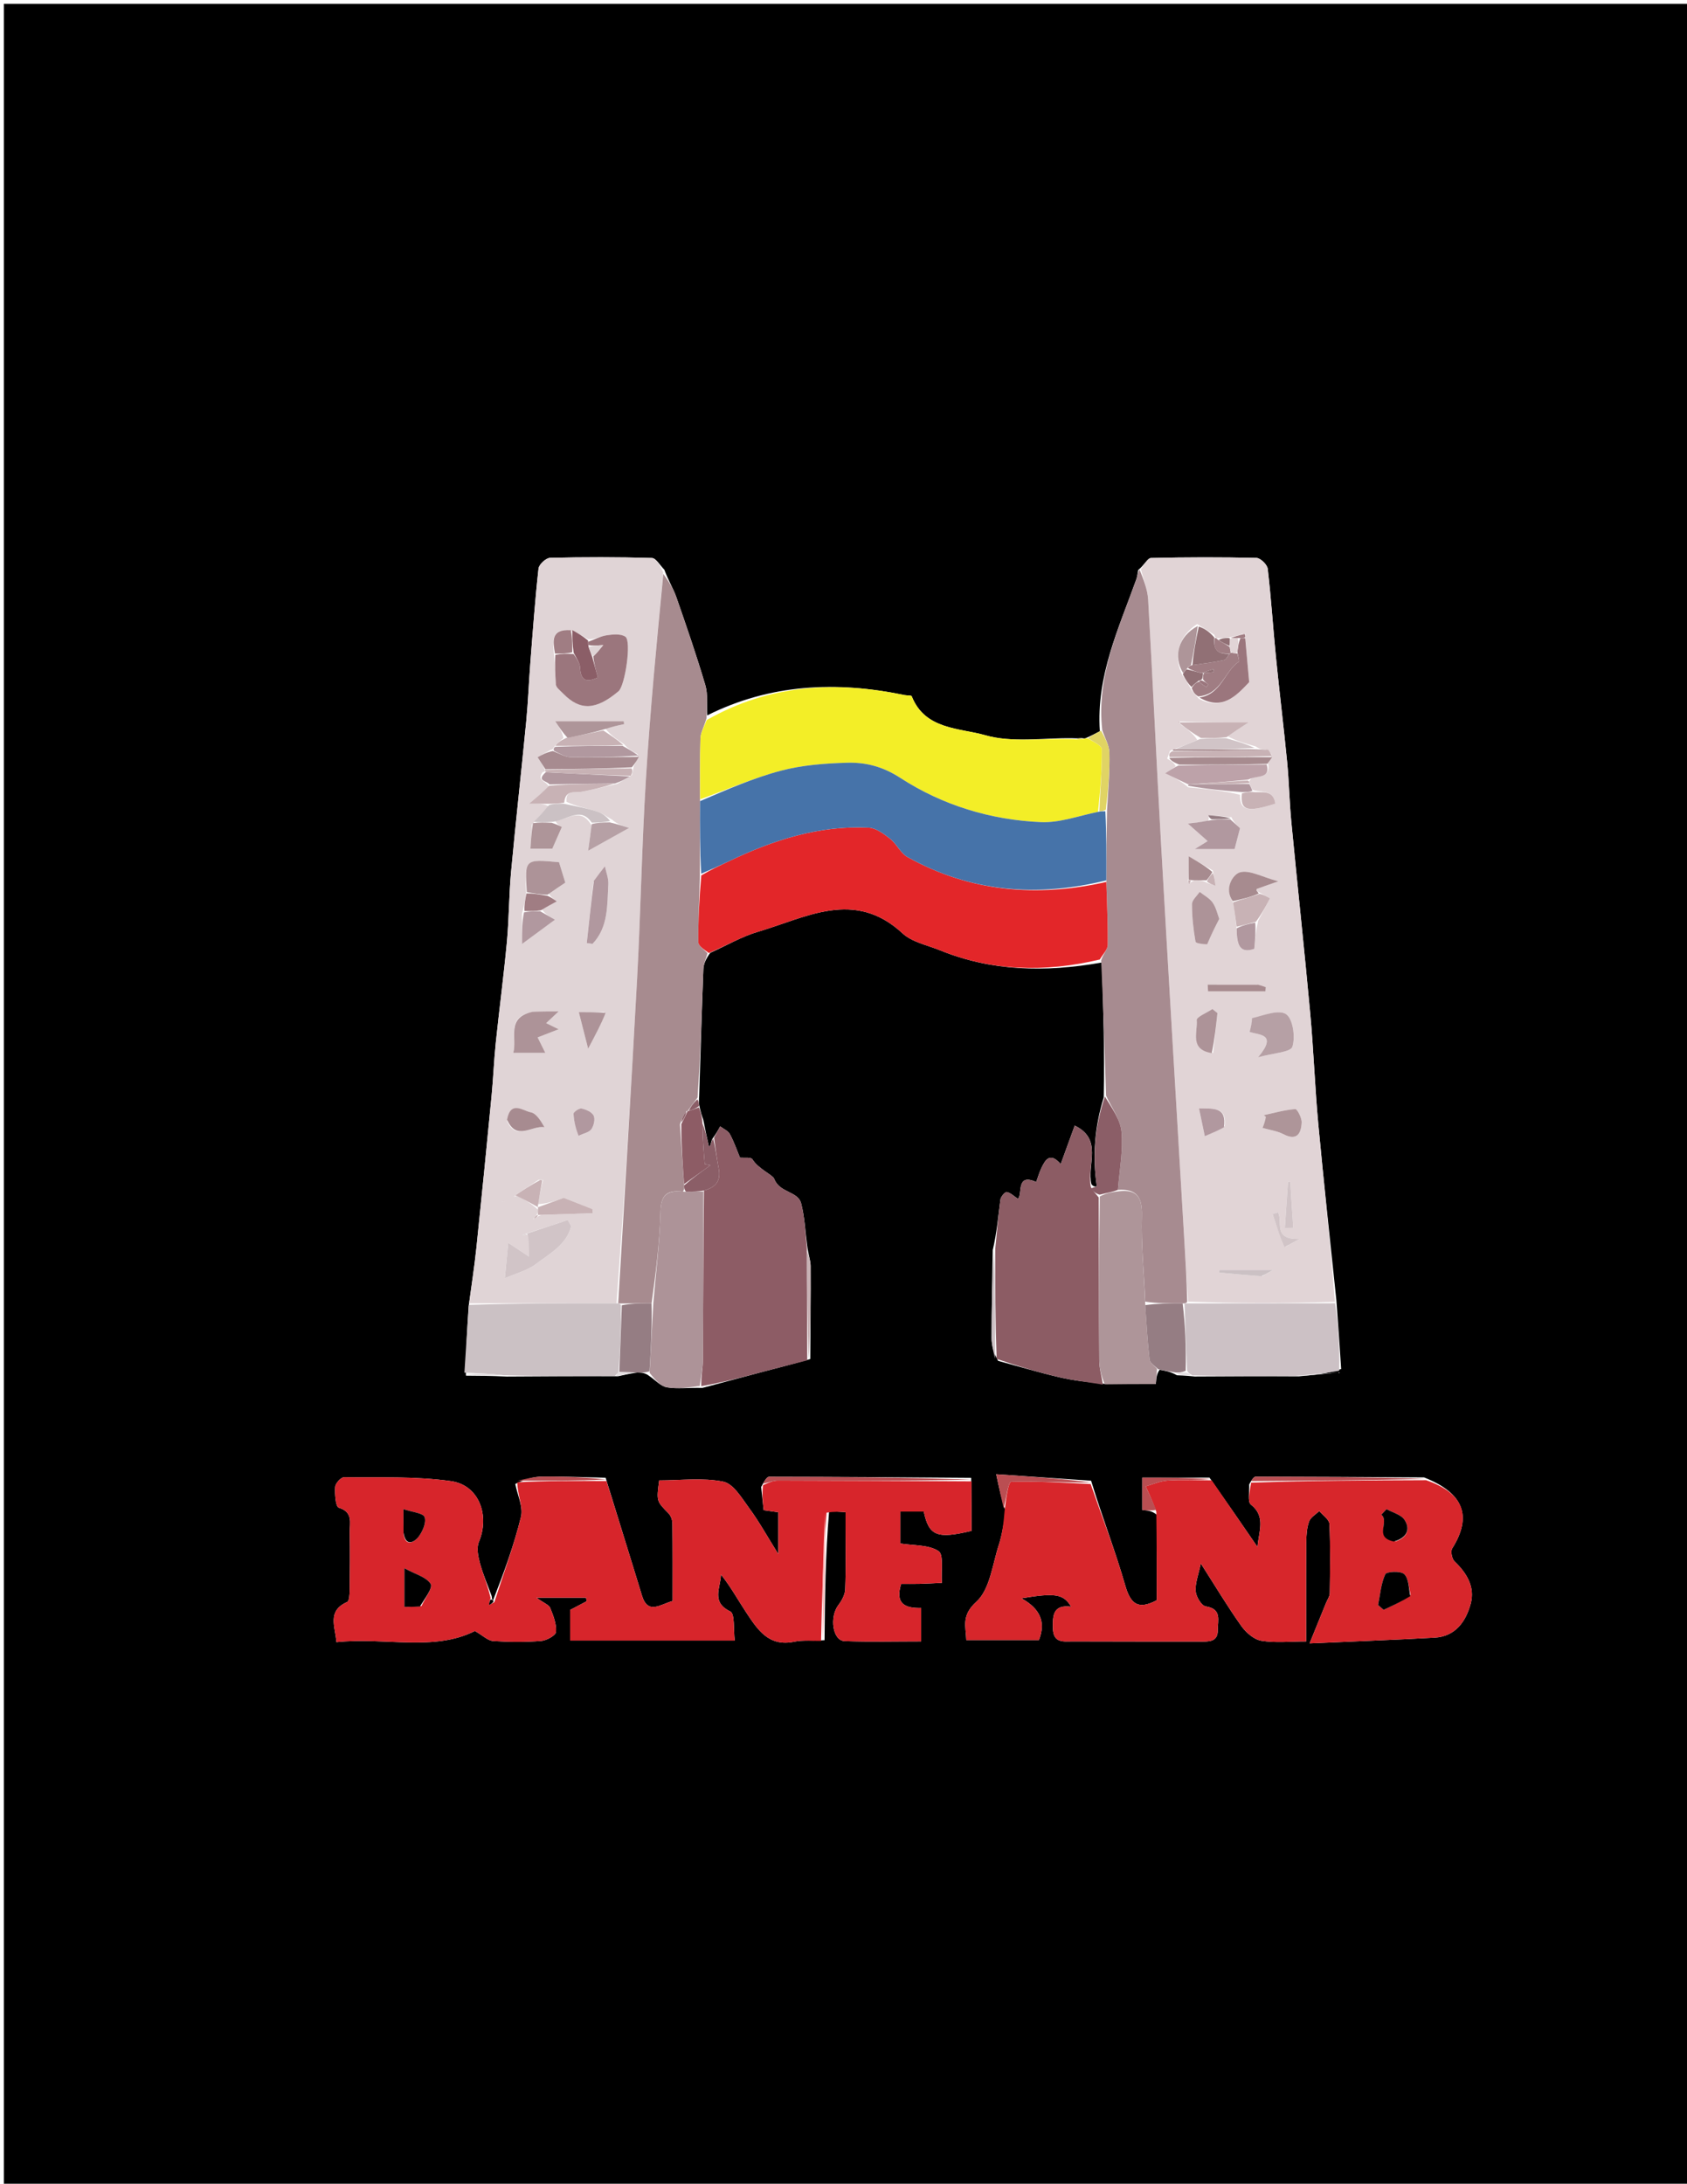 <svg version="1.1" id="Layer_1" xmlns="http://www.w3.org/2000/svg" xmlns:xlink="http://www.w3.org/1999/xlink" x="0px" y="0px"
	 width="100%" viewBox="0 0 439 568" enable-background="new 0 0 439 568" xml:space="preserve">
<path fill="#000000" opacity="1" stroke="none" 
	d="
M282,569 
	C188,569 94.5,569 1,569 
	C1,379.667 1,190.333 1,1 
	C147.333,1 293.666,1 440,1 
	C440,190.333 440,379.666 440,569 
	C387.5,569 335,569 282,569 
M181.948,287.33 
	C181.898,286.869 181.848,286.408 181.943,285.027 
	C182.293,274.05 182.608,263.073 183.035,252.099 
	C183.089,250.707 183.73,249.337 184.819,247.839 
	C188.979,245.97 192.992,243.601 197.327,242.327 
	C209.794,238.665 222.335,231.164 234.862,242.768 
	C237.332,245.055 241.255,245.813 244.557,247.155 
	C258.064,252.642 271.922,252.962 286.725,250.353 
	C287.094,261.899 287.463,273.445 287.217,285.435 
	C284.886,293.012 284.236,300.715 285.42,308.57 
	C285.428,308.625 284.569,308.811 284.022,308.022 
	C282.762,303.003 287.093,296.317 279.666,292.776 
	C278.388,296.292 277.24,299.451 276.028,302.785 
	C273.245,299.608 272.048,301.618 271.002,303.798 
	C270.443,304.962 270.091,306.226 269.646,307.446 
	C264.241,305.026 266.195,310.69 264.883,311.81 
	C263.818,311.115 262.965,310.228 261.992,310.066 
	C261.536,309.991 260.434,311.26 260.333,312.014 
	C259.768,316.265 259.418,320.544 258.344,325.14 
	C258.227,332.751 258.042,340.361 258.039,347.972 
	C258.038,349.937 258.609,351.903 259.736,353.965 
	C265.043,355.402 270.317,356.98 275.667,358.229 
	C279.393,359.099 283.224,359.518 287.93,359.992 
	C292.143,359.992 296.355,359.992 300.776,359.992 
	C300.892,358.519 300.989,357.274 301.773,356.292 
	C303.185,356.529 304.596,356.766 306.262,357.707 
	C307.496,357.758 308.73,357.81 310.892,358.033 
	C319.603,357.982 328.314,357.931 337.932,357.995 
	C341.586,357.668 345.24,357.341 349.003,356.084 
	C348.63,350.385 348.256,344.685 347.757,338.194 
	C346.181,322.983 344.493,307.784 343.072,292.559 
	C342.173,282.926 341.84,273.24 340.956,263.606 
	C339.433,247.015 337.638,230.45 336.044,213.866 
	C335.542,208.643 335.451,203.38 334.943,198.157 
	C334.06,189.074 332.937,180.014 332.034,170.933 
	C331.273,163.274 330.79,155.587 329.893,147.946 
	C329.766,146.863 328.011,145.147 326.976,145.122 
	C317.826,144.907 308.667,144.924 299.516,145.144 
	C298.616,145.165 297.76,146.998 296.189,148.273 
	C296.031,149.075 295.973,149.914 295.7,150.674 
	C291.14,163.393 285.23,175.804 286.206,190.19 
	C285.047,190.8 283.887,191.411 282.457,192.022 
	C282.457,192.022 282.212,192.141 281.436,191.983 
	C280.913,192.035 280.39,192.087 279.02,192.016 
	C271.433,191.898 263.421,193.26 256.382,191.236 
	C249.711,189.318 240.72,189.854 237.257,181.111 
	C237.136,180.805 236.01,180.929 235.364,180.794 
	C217.586,177.088 200.354,177.907 184.012,186.086 
	C183.887,183.45 184.27,180.664 183.543,178.206 
	C181.267,170.502 178.641,162.898 175.998,155.309 
	C175.236,153.119 173.958,151.109 172.875,148.177 
	C171.796,147.119 170.743,145.174 169.634,145.141 
	C160.809,144.88 151.971,144.885 143.144,145.101 
	C142.077,145.127 140.256,146.811 140.138,147.876 
	C139.236,156.029 138.646,164.217 138.009,172.399 
	C137.613,177.484 137.427,182.587 136.936,187.661 
	C135.674,200.687 134.207,213.693 133,226.723 
	C132.438,232.79 132.473,238.913 131.908,244.98 
	C131.093,253.749 129.926,262.485 129.014,271.246 
	C128.538,275.82 128.365,280.424 127.923,285.002 
	C126.649,298.182 125.349,311.361 123.972,324.531 
	C123.467,329.364 122.718,334.171 121.945,339.834 
	C121.58,345.57 121.216,351.306 121.249,357.818 
	C124.487,357.837 127.725,357.857 131.892,358.044 
	C141.271,357.984 150.649,357.923 160.826,357.971 
	C162.25,357.651 163.673,357.33 165.868,357 
	C166.893,357.034 167.919,357.068 168.987,357.919 
	C170.509,358.944 171.927,360.576 173.575,360.855 
	C176.303,361.317 179.18,360.906 182.781,361.005 
	C188.112,359.58 193.44,358.142 198.776,356.735 
	C202.534,355.745 206.304,354.798 210.849,353.486 
	C210.894,345.413 210.988,337.338 210.938,329.265 
	C210.929,327.78 210.334,326.299 210.032,323.925 
	C209.546,320.278 209.393,316.544 208.476,313.008 
	C207.637,309.775 202.871,310.348 201.456,306.597 
	C201.076,305.591 197.274,303.999 195.791,301.533 
	C195.423,300.92 193.557,301.207 192.554,301.099 
	C191.729,299.12 191.002,296.957 189.926,294.984 
	C189.451,294.114 188.267,293.631 187.405,292.972 
	C186.874,293.953 186.344,294.934 185.299,296.313 
	C185.124,296.92 184.957,297.53 184.756,298.129 
	C184.743,298.167 184.464,298.116 184.459,298.116 
	C183.992,296.037 183.535,293.998 183.015,291.261 
	C182.638,290.183 182.26,289.104 181.948,287.33 
M301.007,393.992 
	C301.007,401.466 301.007,408.94 301.007,416.234 
	C296.05,418.845 294.171,417.123 292.781,412.277 
	C290.232,403.393 286.855,394.746 283.931,385.139 
	C276.072,384.605 268.213,384.07 259.233,383.459 
	C260.083,387.431 260.658,390.112 261.759,393.333 
	C261.164,396.167 260.814,399.08 259.922,401.817 
	C258.256,406.935 257.608,413.419 254.075,416.619 
	C250.063,420.254 251.363,423.079 251.453,426.593 
	C258.07,426.593 264.317,426.593 270.35,426.593 
	C272.23,421.795 270.584,418.384 265.801,415.731 
	C274.686,414.242 276.744,414.614 278.737,417.905 
	C274.018,417.3 273.91,420.191 273.993,423.534 
	C274.092,427.497 276.814,426.933 279.276,426.939 
	C290.273,426.966 301.271,426.987 312.269,426.983 
	C314.439,426.982 316.943,427.195 316.898,423.954 
	C316.864,421.513 318.042,418.486 313.763,417.827 
	C312.663,417.657 311.256,415.317 311.144,413.884 
	C310.981,411.805 311.867,409.643 312.48,406.667 
	C316.277,412.595 319.447,417.898 323.016,422.919 
	C324.23,424.627 326.31,426.447 328.234,426.765 
	C331.919,427.373 335.775,426.942 339.898,426.942 
	C339.898,417.965 339.86,409.506 339.928,401.048 
	C339.943,399.261 340.067,397.376 340.666,395.727 
	C341.058,394.647 342.395,393.91 343.309,393.019 
	C344.234,394.145 345.905,395.237 345.958,396.402 
	C346.23,402.389 346.126,408.395 346.04,414.393 
	C346.028,415.247 345.406,416.093 345.061,416.941 
	C343.814,420.009 342.565,423.076 340.783,427.454 
	C352.907,426.908 363.112,426.527 373.306,425.959 
	C378.772,425.655 381.466,421.716 382.708,417.132 
	C383.879,412.81 381.723,409.19 378.516,406.132 
	C377.821,405.47 377.43,403.502 377.896,402.761 
	C383.159,394.383 380.913,388.346 370.594,384.288 
	C355.998,384.201 341.402,384.1 326.806,384.08 
	C326.268,384.079 325.73,384.875 325.069,386.119 
	C325.18,387.914 324.583,390.609 325.524,391.349 
	C329.491,394.47 327.524,398.398 327.228,402.365 
	C323.258,396.589 319.288,390.813 314.734,384.338 
	C308.994,384.338 303.253,384.338 297.242,384.338 
	C297.242,387.242 297.242,389.974 297.242,392.762 
	C298.637,392.877 299.786,392.971 301.007,393.992 
M128.293,416.292 
	C128.161,416.166 128.029,416.04 127.945,415.132 
	C126.904,412.29 125.679,409.497 124.891,406.586 
	C124.414,404.823 123.971,402.608 124.62,401.06 
	C127.498,394.193 124.679,386.296 117.386,385.256 
	C108.239,383.951 98.839,384.35 89.546,384.237 
	C88.735,384.227 87.271,385.836 87.214,386.76 
	C87.099,388.613 87.322,391.897 88.157,392.154 
	C91.936,393.321 90.975,396.094 91.012,398.534 
	C91.087,403.525 91.067,408.519 90.997,413.51 
	C90.982,414.609 90.917,416.424 90.331,416.685 
	C85.075,419.023 87.226,423.001 87.546,427.128 
	C100.182,425.786 112.884,429.628 123.58,424.226 
	C125.704,425.443 126.971,426.742 128.32,426.834 
	C132.461,427.116 136.65,427.14 140.786,426.822 
	C142.212,426.712 144.621,425.385 144.691,424.47 
	C144.847,422.428 143.988,420.223 143.179,418.233 
	C142.848,417.419 141.574,416.989 139.581,415.563 
	C145,415.563 148.753,415.563 152.506,415.563 
	C152.556,415.873 152.606,416.183 152.656,416.494 
	C151.169,417.276 149.682,418.059 148.373,418.747 
	C148.373,421.486 148.373,424.068 148.373,426.714 
	C162.626,426.714 176.539,426.714 191.201,426.714 
	C190.828,423.886 191.28,419.742 190.028,419.14 
	C184.952,416.698 187.533,412.983 187.617,409.536 
	C190.136,412.697 192.046,416.181 194.233,419.482 
	C197.163,423.903 200.073,428.409 206.699,427.009 
	C208.935,426.537 211.338,426.853 214.565,426.619 
	C214.675,415.503 214.784,404.387 215.761,393.032 
	C217.144,393.124 218.527,393.217 220.027,393.317 
	C220.027,394.918 220.027,395.913 220.027,396.907 
	C220.027,402.4 220.147,407.898 219.944,413.384 
	C219.893,414.779 219.053,416.313 218.171,417.476 
	C215.794,420.608 216.663,426.742 219.782,426.857 
	C226.372,427.102 232.978,426.932 239.704,426.932 
	C239.704,423.701 239.704,421.106 239.704,418.238 
	C235.608,418.331 232.845,417.228 234.496,411.977 
	C235.953,411.977 237.579,412.008 239.203,411.968 
	C240.99,411.925 242.775,411.815 245.106,411.71 
	C244.866,408.614 245.634,404.361 244.226,403.442 
	C241.641,401.756 237.774,402.034 234.284,401.468 
	C234.284,398.766 234.284,396.044 234.284,393.169 
	C236.548,393.169 238.489,393.169 240.388,393.169 
	C241.731,399.507 243.829,400.34 252.815,398.182 
	C252.815,393.915 252.815,389.609 252.725,384.395 
	C235.202,384.272 217.679,384.128 200.156,384.109 
	C199.507,384.109 198.857,385.332 198.073,386.763 
	C198.289,388.777 198.505,390.791 198.72,392.8 
	C200.084,392.994 201.48,393.192 202.546,393.343 
	C202.546,396.815 202.546,399.816 202.546,404.241 
	C199.535,399.43 197.507,395.736 195.028,392.375 
	C193.071,389.724 190.874,385.926 188.226,385.39 
	C182.833,384.298 177.064,385.063 171.536,385.063 
	C170.804,390.497 170.85,390.452 173.979,393.647 
	C174.589,394.27 174.969,395.389 174.979,396.286 
	C175.061,403.084 175.024,409.883 175.024,416.429 
	C171.762,417.322 168.594,420.085 167.043,414.987 
	C164.022,405.051 160.903,395.145 157.594,384.373 
	C152.111,384.25 146.627,384.003 141.146,384.064 
	C138.842,384.09 136.545,384.766 134.087,385.989 
	C134.642,388.859 136.195,391.974 135.563,394.553 
	C133.726,402.055 131.014,409.341 128.293,416.292 
z"/>
<path fill="#D7252B" opacity="1" stroke="none" 
	d="
M252.815,385.303 
	C252.815,389.609 252.815,393.915 252.815,398.182 
	C243.829,400.34 241.731,399.507 240.388,393.169 
	C238.489,393.169 236.548,393.169 234.284,393.169 
	C234.284,396.044 234.284,398.766 234.284,401.468 
	C237.774,402.034 241.641,401.756 244.226,403.442 
	C245.634,404.361 244.866,408.614 245.106,411.71 
	C242.775,411.815 240.99,411.925 239.203,411.968 
	C237.579,412.008 235.953,411.977 234.496,411.977 
	C232.845,417.228 235.608,418.331 239.704,418.238 
	C239.704,421.106 239.704,423.701 239.704,426.932 
	C232.978,426.932 226.372,427.102 219.782,426.857 
	C216.663,426.742 215.794,420.608 218.171,417.476 
	C219.053,416.313 219.893,414.779 219.944,413.384 
	C220.147,407.898 220.027,402.4 220.027,396.907 
	C220.027,395.913 220.027,394.918 220.027,393.317 
	C218.527,393.217 217.144,393.124 215.09,393.458 
	C214.167,404.859 213.916,415.834 213.664,426.809 
	C211.338,426.853 208.935,426.537 206.699,427.009 
	C200.073,428.409 197.163,423.903 194.233,419.482 
	C192.046,416.181 190.136,412.697 187.617,409.536 
	C187.533,412.983 184.952,416.698 190.028,419.14 
	C191.28,419.742 190.828,423.886 191.201,426.714 
	C176.539,426.714 162.626,426.714 148.373,426.714 
	C148.373,424.068 148.373,421.486 148.373,418.747 
	C149.682,418.059 151.169,417.276 152.656,416.494 
	C152.606,416.183 152.556,415.873 152.506,415.563 
	C148.753,415.563 145,415.563 139.581,415.563 
	C141.574,416.989 142.848,417.419 143.179,418.233 
	C143.988,420.223 144.847,422.428 144.691,424.47 
	C144.621,425.385 142.212,426.712 140.786,426.822 
	C136.65,427.14 132.461,427.116 128.32,426.834 
	C126.971,426.742 125.704,425.443 123.58,424.226 
	C112.884,429.628 100.182,425.786 87.546,427.128 
	C87.226,423.001 85.075,419.023 90.331,416.685 
	C90.917,416.424 90.982,414.609 90.997,413.51 
	C91.067,408.519 91.087,403.525 91.012,398.534 
	C90.975,396.094 91.936,393.321 88.157,392.154 
	C87.322,391.897 87.099,388.613 87.214,386.76 
	C87.271,385.836 88.735,384.227 89.546,384.237 
	C98.839,384.35 108.239,383.951 117.386,385.256 
	C124.679,386.296 127.498,394.193 124.62,401.06 
	C123.971,402.608 124.414,404.823 124.891,406.586 
	C125.679,409.497 126.904,412.29 127.665,415.65 
	C127.344,416.608 127.303,417.047 127.262,417.486 
	C127.723,417.228 128.184,416.97 128.645,416.712 
	C131.014,409.341 133.726,402.055 135.563,394.553 
	C136.195,391.974 134.642,388.859 134.618,385.542 
	C142.707,385.14 150.266,385.183 157.824,385.227 
	C160.903,395.145 164.022,405.051 167.043,414.987 
	C168.594,420.085 171.762,417.322 175.024,416.429 
	C175.024,409.883 175.061,403.084 174.979,396.286 
	C174.969,395.389 174.589,394.27 173.979,393.647 
	C170.85,390.452 170.804,390.497 171.536,385.063 
	C177.064,385.063 182.833,384.298 188.226,385.39 
	C190.874,385.926 193.071,389.724 195.028,392.375 
	C197.507,395.736 199.535,399.43 202.546,404.241 
	C202.546,399.816 202.546,396.815 202.546,393.343 
	C201.48,393.192 200.084,392.994 198.72,392.8 
	C198.505,390.791 198.289,388.777 198.538,386.303 
	C200.133,385.583 201.263,385.096 202.392,385.098 
	C219.2,385.128 236.007,385.223 252.815,385.303 
M109.682,417.732 
	C110.566,415.752 112.7,412.984 112.058,411.965 
	C110.936,410.186 108.108,409.482 105.236,407.913 
	C105.236,412.244 105.236,414.971 105.236,417.951 
	C106.628,417.951 107.759,417.951 109.682,417.732 
M105.027,399.08 
	C105.599,402.611 107.985,400.883 108.808,399.859 
	C109.932,398.46 110.991,396.039 110.49,394.615 
	C110.108,393.53 107.255,393.315 104.99,392.537 
	C104.99,395.251 104.99,396.737 105.027,399.08 
z"/>
<path fill="#E1D4D6" opacity="1" stroke="none" 
	d="
M296.883,147.991 
	C297.76,146.998 298.616,145.165 299.516,145.144 
	C308.667,144.924 317.826,144.907 326.976,145.122 
	C328.011,145.147 329.766,146.863 329.893,147.946 
	C330.79,155.587 331.273,163.274 332.034,170.933 
	C332.937,180.014 334.06,189.074 334.943,198.157 
	C335.451,203.38 335.542,208.643 336.044,213.866 
	C337.638,230.45 339.433,247.015 340.956,263.606 
	C341.84,273.24 342.173,282.926 343.072,292.559 
	C344.493,307.784 346.181,322.983 347.359,338.599 
	C334.371,339.007 321.781,339.01 309.172,338.547 
	C308.821,332.778 308.473,327.475 308.161,322.17 
	C306.136,287.848 304.066,253.528 302.121,219.201 
	C300.927,198.136 299.985,177.057 298.776,155.993 
	C298.622,153.298 297.537,150.657 296.883,147.991 
M323.369,164.869 
	C322.257,165.256 321.144,165.643 319.287,165.861 
	C318.539,165.958 317.79,166.056 316.583,165.962 
	C316.583,165.962 316.126,165.764 316.001,165.106 
	C314.691,164.272 313.381,163.438 311.527,162.313 
	C306.65,165.503 305.172,170.708 307.725,175.686 
	C308.484,176.788 309.242,177.891 310.112,179.547 
	C310.546,180.099 310.98,180.651 311.975,181.751 
	C318.049,184.93 321.68,181.014 325.068,177.428 
	C324.71,173.449 324.375,169.722 324.033,165.486 
	C324.011,165.318 323.988,165.15 324.127,164.904 
	C324.127,164.904 324.183,164.751 324.183,164.751 
	C324.183,164.751 324.008,165.026 323.369,164.869 
M310.819,229.005 
	C311.88,228.988 312.94,228.97 314.108,229.613 
	C314.843,229.881 315.577,230.148 316.311,230.416 
	C316.163,229.254 316.016,228.092 315.607,226.424 
	C313.863,225.396 312.118,224.367 309.318,222.716 
	C309.318,225.941 309.318,227.359 309.159,229.248 
	C309.241,229.535 309.324,229.823 309.406,230.11 
	C309.612,229.75 309.818,229.391 310.819,229.005 
M329.26,194.96 
	C328.52,194.926 327.78,194.893 326.802,194.159 
	C324.198,193.439 321.594,192.719 319.419,191.456 
	C321.108,190.365 322.798,189.274 324.923,187.902 
	C318.766,187.902 312.924,187.902 306.922,187.659 
	C306.821,187.627 306.72,187.596 306.619,187.564 
	C306.707,187.742 306.795,187.921 307.398,188.558 
	C308.961,189.685 310.525,190.812 311.555,192.462 
	C309.688,193.253 307.821,194.044 305.451,194.918 
	C305.282,194.936 305.113,194.954 304.463,195.285 
	C304.281,195.818 304.1,196.351 303.715,197.338 
	C304.623,197.836 305.532,198.335 305.947,199.318 
	C305.122,199.866 304.297,200.413 303.195,201.145 
	C305.489,202.24 307.31,203.11 309.223,204.787 
	C313.792,205.215 318.36,205.642 322.675,206.716 
	C322.691,210.872 324.547,211.379 331.885,209.032 
	C331.31,205.152 328.213,206.292 325.87,205.417 
	C325.611,204.915 325.352,204.414 325.065,203.468 
	C325.065,203.468 325.043,203.024 325.586,202.534 
	C327.17,201.566 330.672,202.703 329.996,198.493 
	C330.346,197.975 330.696,197.456 330.963,196.358 
	C330.642,195.906 330.321,195.454 329.26,194.96 
M327.379,239.531 
	C328.356,237.687 329.334,235.842 330.486,233.669 
	C329.73,233.224 328.79,232.671 327.379,231.959 
	C327.243,231.867 327.044,231.802 326.989,231.675 
	C326.935,231.549 326.983,231.244 327.06,231.215 
	C328.414,230.714 329.78,230.243 332.653,229.236 
	C328.333,228.085 325.075,226.17 322.618,226.911 
	C320.834,227.448 318.466,231.141 321.003,234.988 
	C321.268,237.006 321.534,239.025 321.829,241.881 
	C321.869,245.239 322.266,248.205 326.391,246.802 
	C326.623,244.302 326.823,242.141 327.379,239.531 
M314.346,213.619 
	C312.59,213.819 310.834,214.018 309.098,214.215 
	C310.765,215.688 312.381,217.117 314.256,218.774 
	C312.898,219.614 312.124,220.093 310.896,220.852 
	C314.973,220.852 318.388,220.852 321.269,220.852 
	C321.792,218.851 322.242,217.126 322.69,215.411 
	C322.008,214.794 321.077,213.953 320.428,212.547 
	C318.429,212.376 316.429,212.205 314.429,212.034 
	C314.571,212.396 314.712,212.759 314.346,213.619 
M326.048,265.075 
	C325.781,266.089 325.513,267.104 325.175,268.387 
	C327.389,269.276 332.685,268.706 327.381,275.005 
	C331.379,273.882 335.838,273.716 336.313,272.256 
	C337.137,269.719 336.436,264.915 334.644,263.77 
	C332.627,262.48 328.695,264.187 326.048,265.075 
M314.05,245.297 
	C315.138,243.179 316.226,241.06 317.282,239.005 
	C316.845,237.862 316.498,236.134 315.581,234.797 
	C314.78,233.628 313.338,232.899 312.179,231.975 
	C311.476,233.042 310.183,234.109 310.181,235.177 
	C310.176,238.436 310.537,241.719 311.107,244.931 
	C311.194,245.424 313.136,245.588 314.05,245.297 
M329.563,290.794 
	C329.23,291.639 328.896,292.484 328.547,293.369 
	C330.533,293.944 332.388,294.182 333.945,294.991 
	C337.486,296.833 338.59,294.855 338.724,291.962 
	C338.78,290.767 337.558,288.434 337.064,288.473 
	C334.294,288.691 331.569,289.476 328.828,290.067 
	C328.973,290.149 329.118,290.232 329.563,290.794 
M315.691,273.865 
	C316.063,270.411 316.435,266.956 316.807,263.502 
	C316.372,263.152 315.936,262.802 315.501,262.451 
	C314.061,263.421 311.329,264.517 311.41,265.337 
	C311.714,268.429 309.446,272.967 315.691,273.865 
M318.707,292.918 
	C319.269,287.916 315.948,288.351 312.013,288.299 
	C312.577,291.005 313.049,293.269 313.52,295.533 
	C315.106,294.863 316.692,294.193 318.707,292.918 
M326.916,256.11 
	C322.697,256.11 318.478,256.11 314.258,256.11 
	C314.295,256.695 314.331,257.279 314.368,257.864 
	C319.345,257.864 324.323,257.864 329.3,257.864 
	C329.331,257.5 329.361,257.135 329.392,256.771 
	C328.845,256.56 328.298,256.35 326.916,256.11 
M328.57,331.887 
	C329.072,331.594 329.574,331.301 331.217,330.342 
	C325.723,330.342 321.531,330.342 317.34,330.342 
	C317.32,330.565 317.301,330.789 317.281,331.013 
	C320.785,331.332 324.289,331.651 328.57,331.887 
M336.013,311.481 
	C335.93,310.109 335.847,308.736 335.764,307.364 
	C335.568,307.377 335.371,307.391 335.175,307.404 
	C334.898,311.406 334.621,315.408 334.344,319.41 
	C335.078,319.4 335.812,319.391 336.547,319.382 
	C336.388,317.018 336.23,314.655 336.013,311.481 
M334.618,324.237 
	C335.24,323.894 335.861,323.55 338.23,322.241 
	C331.026,322.518 333.943,317.768 332.559,315.35 
	C332.095,315.485 331.63,315.619 331.166,315.753 
	C332.087,318.65 333.008,321.546 334.618,324.237 
M335.452,326.488 
	C335.452,326.488 335.518,326.456 335.452,326.488 
z"/>
<path fill="#E0D4D6" opacity="1" stroke="none" 
	d="
M122.08,338.989 
	C122.718,334.171 123.467,329.364 123.972,324.531 
	C125.349,311.361 126.649,298.182 127.923,285.002 
	C128.365,280.424 128.538,275.82 129.014,271.246 
	C129.926,262.485 131.093,253.749 131.908,244.98 
	C132.473,238.913 132.438,232.79 133,226.723 
	C134.207,213.693 135.674,200.687 136.936,187.661 
	C137.427,182.587 137.613,177.484 138.009,172.399 
	C138.646,164.217 139.236,156.029 140.138,147.876 
	C140.256,146.811 142.077,145.127 143.144,145.101 
	C151.971,144.885 160.809,144.88 169.634,145.141 
	C170.743,145.174 171.796,147.119 172.585,148.858 
	C170.867,167.227 169.181,184.899 168.088,202.609 
	C167.022,219.859 166.729,237.155 165.801,254.416 
	C164.285,282.621 162.529,310.813 160.417,339.005 
	C147.333,338.996 134.707,338.993 122.08,338.989 
M139.448,316.797 
	C139.709,316.593 139.901,316.338 140.89,316.027 
	C145.342,315.867 149.794,315.708 154.247,315.548 
	C154.216,315.194 154.186,314.839 154.155,314.485 
	C151.811,313.566 149.466,312.648 146.686,311.559 
	C144.886,312.218 142.439,313.113 139.973,313.218 
	C140.349,311.173 140.724,309.128 141.325,306.913 
	C141.174,306.892 141.023,306.871 140.161,306.874 
	C138.099,308.243 136.037,309.612 133.744,311.089 
	C133.744,311.089 133.747,311.426 133.747,311.426 
	C133.747,311.426 134.022,311.028 134.78,311.05 
	C136.523,312.031 138.265,313.012 140.004,314.653 
	C139.991,315.093 139.977,315.532 139.533,316.197 
	C139.261,316.394 139.07,316.651 138.725,317.078 
	C138.825,317.064 138.926,317.049 139.448,316.797 
M135.841,237.649 
	C135.841,239.842 135.841,242.035 135.841,245.537 
	C139.453,242.878 141.732,241.201 144.423,239.22 
	C142.969,238.39 141.765,237.702 141.045,236.499 
	C142.322,235.821 143.599,235.143 144.897,234.454 
	C144.154,233.934 143.516,233.488 142.793,232.454 
	C144.379,231.397 145.965,230.34 147.108,229.578 
	C146.67,228.155 146.136,226.42 145.472,224.262 
	C136.538,223.449 136.538,223.449 136.929,232.738 
	C136.657,234.142 136.384,235.545 135.841,237.649 
M138.427,214.44 
	C138.301,216.458 138.174,218.477 138.032,220.738 
	C140.679,220.738 142.617,220.738 143.726,220.738 
	C144.659,218.624 145.449,216.832 146.219,215.086 
	C145.754,214.858 144.873,214.427 144.539,213.486 
	C147.707,213.3 151.054,209.695 153.964,214.744 
	C153.706,216.579 153.448,218.414 153.042,221.297 
	C157.058,219.057 160.121,217.349 163.712,215.346 
	C162.019,214.807 160.544,214.337 159.322,213.229 
	C157.985,212.484 156.725,211.49 155.294,211.047 
	C152.598,210.213 149.804,209.696 147.419,208.564 
	C147.127,205.29 149.586,206.271 151.323,205.949 
	C154.241,205.407 157.125,204.681 160.644,203.867 
	C161.725,203.225 162.805,202.583 164.429,201.617 
	C164.55,201.017 164.671,200.416 164.925,199.287 
	C165.357,198.481 165.789,197.675 166.011,196.207 
	C164.673,195.472 163.335,194.736 162.434,193.578 
	C160.617,192.385 158.8,191.192 157.461,189.404 
	C159.115,189.053 160.768,188.701 162.421,188.35 
	C162.386,188.1 162.352,187.849 162.317,187.599 
	C156.115,187.599 149.914,187.599 144.48,187.599 
	C145.489,189.133 146.42,190.549 146.621,191.989 
	C145.771,192.664 144.921,193.338 144.026,194.492 
	C144.026,194.492 143.988,194.971 143.301,195.034 
	C142.083,195.722 140.865,196.411 139.892,196.96 
	C140.789,198.341 141.356,199.215 141.875,200.434 
	C141.875,200.434 141.808,200.777 141.227,200.813 
	C139.49,203.148 142.246,203.031 142.842,204.706 
	C141.476,205.85 140.111,206.993 137.626,209.074 
	C140.487,209.074 141.707,209.074 142.786,209.733 
	C141.498,211.081 140.21,212.429 138.427,214.44 
M148.13,163.941 
	C143.176,163.529 143.922,166.986 144.186,170.643 
	C144.338,173.005 144.49,175.367 144.642,177.729 
	C144.537,178.744 145.65,179.486 146.565,180.422 
	C150.955,184.909 155.077,184.75 160.962,179.79 
	C162.643,178.374 164.391,166.768 162.745,165.618 
	C161.587,164.809 159.501,164.992 157.907,165.236 
	C156.234,165.493 154.654,166.35 153.044,166.255 
	C151.677,165.471 150.31,164.688 148.13,163.941 
M137.662,321.057 
	C137.662,322.663 137.662,324.269 137.662,326.855 
	C135.214,325.228 134.094,324.483 132.263,323.265 
	C131.925,326.759 131.648,329.621 131.372,332.484 
	C134.108,331.275 137.178,330.507 139.504,328.753 
	C143.089,326.051 147.459,323.732 148.642,318.913 
	C148.342,318.386 148.043,317.859 147.744,317.332 
	C144.136,318.527 140.527,319.722 136.495,320.982 
	C136.262,321.115 136.03,321.248 135.797,321.381 
	C136.214,321.277 136.631,321.172 137.662,321.057 
M138.109,263.324 
	C131.623,264.768 134.653,269.912 133.568,273.859 
	C136.668,273.859 139.246,273.859 141.911,273.859 
	C141.217,272.468 140.608,271.249 139.905,269.84 
	C141.898,269.063 143.514,268.434 145.368,267.711 
	C144.11,267.095 143.192,266.646 142.126,266.124 
	C143.167,265.145 143.867,264.485 145.378,263.064 
	C142.468,263.064 140.682,263.064 138.109,263.324 
M154.387,229.457 
	C153.823,234.743 153.259,240.029 152.695,245.316 
	C153.194,245.381 153.693,245.445 154.192,245.51 
	C158.329,241.158 157.993,235.468 158.305,230.029 
	C158.394,228.483 157.732,226.894 157.414,225.325 
	C156.504,226.478 155.593,227.631 154.387,229.457 
M131.975,291.64 
	C134.427,296.919 138.317,292.675 141.684,293.184 
	C140.691,291.468 139.553,289.593 138.105,289.312 
	C136.097,288.923 132.897,286.158 131.975,291.64 
M157.298,263.254 
	C155.28,263.254 153.262,263.254 150.62,263.254 
	C151.485,266.643 152.146,269.233 153.05,272.774 
	C155.075,268.941 156.473,266.295 157.298,263.254 
M150.913,295.307 
	C151.944,294.789 153.338,294.519 153.907,293.685 
	C154.538,292.762 154.924,291.074 154.483,290.178 
	C154.021,289.24 152.509,288.58 151.341,288.328 
	C150.732,288.197 149.226,289.235 149.246,289.694 
	C149.334,291.64 149.843,293.566 150.913,295.307 
M130.732,312.484 
	C130.917,312.474 131.103,312.465 131.288,312.455 
	C131.165,312.4 131.041,312.345 130.732,312.484 
z"/>
<path fill="#D7262B" opacity="1" stroke="none" 
	d="
M283.823,386.001 
	C286.855,394.746 290.232,403.393 292.781,412.277 
	C294.171,417.123 296.05,418.845 301.007,416.234 
	C301.007,408.94 301.007,401.466 300.897,393.171 
	C299.902,390.434 299.017,388.518 298.133,386.603 
	C300.056,386.072 301.959,385.205 303.908,385.083 
	C307.698,384.847 311.513,385.028 315.318,385.037 
	C319.288,390.813 323.258,396.589 327.228,402.365 
	C327.524,398.398 329.491,394.47 325.524,391.349 
	C324.583,390.609 325.18,387.914 325.582,385.646 
	C341.098,385.115 356.1,385.058 371.102,385 
	C380.913,388.346 383.159,394.383 377.896,402.761 
	C377.43,403.502 377.821,405.47 378.516,406.132 
	C381.723,409.19 383.879,412.81 382.708,417.132 
	C381.466,421.716 378.772,425.655 373.306,425.959 
	C363.112,426.527 352.907,426.908 340.783,427.454 
	C342.565,423.076 343.814,420.009 345.061,416.941 
	C345.406,416.093 346.028,415.247 346.04,414.393 
	C346.126,408.395 346.23,402.389 345.958,396.402 
	C345.905,395.237 344.234,394.145 343.309,393.019 
	C342.395,393.91 341.058,394.647 340.666,395.727 
	C340.067,397.376 339.943,399.261 339.928,401.048 
	C339.86,409.506 339.898,417.965 339.898,426.942 
	C335.775,426.942 331.919,427.373 328.234,426.765 
	C326.31,426.447 324.23,424.627 323.016,422.919 
	C319.447,417.898 316.277,412.595 312.48,406.667 
	C311.867,409.643 310.981,411.805 311.144,413.884 
	C311.256,415.317 312.663,417.657 313.763,417.827 
	C318.042,418.486 316.864,421.513 316.898,423.954 
	C316.943,427.195 314.439,426.982 312.269,426.983 
	C301.271,426.987 290.273,426.966 279.276,426.939 
	C276.814,426.933 274.092,427.497 273.993,423.534 
	C273.91,420.191 274.018,417.3 278.737,417.905 
	C276.744,414.614 274.686,414.242 265.801,415.731 
	C270.584,418.384 272.23,421.795 270.35,426.593 
	C264.317,426.593 258.07,426.593 251.453,426.593 
	C251.363,423.079 250.063,420.254 254.075,416.619 
	C257.608,413.419 258.256,406.935 259.922,401.817 
	C260.814,399.08 261.164,396.167 261.451,392.632 
	C261.805,389.66 262.404,385.444 263.135,385.421 
	C270.018,385.206 276.924,385.707 283.823,386.001 
M367.08,414.796 
	C366.573,412.944 366.588,410.533 365.393,409.421 
	C364.468,408.56 360.813,408.763 360.486,409.47 
	C359.36,411.905 359.163,414.769 358.611,417.469 
	C359.092,417.886 359.573,418.304 360.054,418.721 
	C362.332,417.662 364.609,416.603 367.08,414.796 
M363.125,400.93 
	C366.139,399.992 367.091,397.792 365.496,395.325 
	C364.611,393.956 362.416,393.435 360.812,392.533 
	C360.362,393.012 359.912,393.491 359.461,393.97 
	C361.701,395.936 357.362,399.787 363.125,400.93 
z"/>
<path fill="#A78B90" opacity="1" stroke="none" 
	d="
M296.536,148.132 
	C297.537,150.657 298.622,153.298 298.776,155.993 
	C299.985,177.057 300.927,198.136 302.121,219.201 
	C304.066,253.528 306.136,287.848 308.161,322.17 
	C308.473,327.475 308.821,332.778 308.932,338.561 
	C308.712,339.041 308.234,339.047 307.757,339.031 
	C304.195,339.021 301.112,339.027 298.021,338.563 
	C297.676,330.845 296.936,323.585 297.139,316.352 
	C297.278,311.391 295.888,309.182 290.904,309.485 
	C291.331,304.167 292.288,299.201 291.84,294.365 
	C291.541,291.144 289.238,288.109 287.832,284.991 
	C287.463,273.445 287.094,261.899 286.553,249.827 
	C287.034,248.139 288.235,246.982 288.249,245.812 
	C288.311,240.342 288.046,234.868 287.898,228.983 
	C287.919,222.704 287.94,216.838 288.085,210.578 
	C288.402,205.386 288.801,200.582 288.687,195.79 
	C288.64,193.818 287.487,191.873 286.837,189.915 
	C285.23,175.804 291.14,163.393 295.7,150.674 
	C295.973,149.914 296.031,149.075 296.536,148.132 
z"/>
<path fill="#A78B8F" opacity="1" stroke="none" 
	d="
M160.875,339.011 
	C162.529,310.813 164.285,282.621 165.801,254.416 
	C166.729,237.155 167.022,219.859 168.088,202.609 
	C169.181,184.899 170.867,167.227 172.606,149.278 
	C173.958,151.109 175.236,153.119 175.998,155.309 
	C178.641,162.898 181.267,170.502 183.543,178.206 
	C184.27,180.664 183.887,183.45 183.839,186.849 
	C183.181,189.101 182.327,190.576 182.276,192.079 
	C182.098,197.35 182.196,202.63 182.166,208.382 
	C182.132,215.013 182.121,221.169 182.125,227.773 
	C181.964,233.842 181.668,239.466 181.729,245.085 
	C181.739,246.051 183.271,247 184.099,247.957 
	C183.73,249.337 183.089,250.707 183.035,252.099 
	C182.608,263.073 182.293,274.05 181.516,285.501 
	C180.37,286.967 179.651,287.958 178.96,288.976 
	C178.99,289.004 178.947,288.937 178.617,289.024 
	C177.844,290.076 177.401,291.04 176.946,292.469 
	C177.295,297.956 177.657,302.977 178.022,308.322 
	C178.055,309.073 178.087,309.502 177.677,309.948 
	C173.091,309.401 171.987,311.238 171.871,315.313 
	C171.646,323.216 170.671,331.098 169.555,338.992 
	C166.662,339.012 164.22,339.029 161.551,339.043 
	C161.326,339.04 160.875,339.011 160.875,339.011 
z"/>
<path fill="#E32629" opacity="1" stroke="none" 
	d="
M184.459,247.898 
	C183.271,247 181.739,246.051 181.729,245.085 
	C181.668,239.466 181.964,233.842 182.487,227.703 
	C185.091,226.14 187.36,225.122 189.602,224.045 
	C201.127,218.508 213.091,214.646 226.05,215.273 
	C227.966,215.366 229.99,216.872 231.625,218.157 
	C233.338,219.504 234.345,221.906 236.174,222.927 
	C252.506,232.047 269.879,233.449 287.898,229.395 
	C288.046,234.868 288.311,240.342 288.249,245.812 
	C288.235,246.982 287.034,248.139 286.188,249.578 
	C271.922,252.962 258.064,252.642 244.557,247.155 
	C241.255,245.813 237.332,245.055 234.862,242.768 
	C222.335,231.164 209.794,238.665 197.327,242.327 
	C192.992,243.601 188.979,245.97 184.459,247.898 
z"/>
<path fill="#F3EE27" opacity="1" stroke="none" 
	d="
M182.189,207.907 
	C182.196,202.63 182.098,197.35 182.276,192.079 
	C182.327,190.576 183.181,189.101 183.891,187.293 
	C200.354,177.907 217.586,177.088 235.364,180.794 
	C236.01,180.929 237.136,180.805 237.257,181.111 
	C240.72,189.854 249.711,189.318 256.382,191.236 
	C263.421,193.26 271.433,191.898 279.639,192.278 
	C280.909,192.407 281.561,192.274 282.212,192.141 
	C282.212,192.141 282.457,192.022 283.016,192.042 
	C284.678,193.006 286.721,193.941 286.729,194.894 
	C286.776,200.254 286.333,205.618 285.731,211.167 
	C280.561,212.242 275.677,214.053 270.883,213.842 
	C257.757,213.266 245.245,209.45 234.271,202.325 
	C229.705,199.362 225.281,198.257 220.426,198.393 
	C214.665,198.556 208.764,198.998 203.225,200.46 
	C196.057,202.352 189.187,205.373 182.189,207.907 
z"/>
<path fill="#8C5C64" opacity="1" stroke="none" 
	d="
M258.994,324.814 
	C259.418,320.544 259.768,316.265 260.333,312.014 
	C260.434,311.26 261.536,309.991 261.992,310.066 
	C262.965,310.228 263.818,311.115 264.883,311.81 
	C266.195,310.69 264.241,305.026 269.646,307.446 
	C270.091,306.226 270.443,304.962 271.002,303.798 
	C272.048,301.618 273.245,299.608 276.028,302.785 
	C277.24,299.451 278.388,296.292 279.666,292.776 
	C287.093,296.317 282.762,303.003 283.856,308.677 
	C284.415,309.887 285.141,310.442 285.913,311.464 
	C285.974,325.897 285.946,339.863 286.047,353.829 
	C286.062,355.934 286.673,358.036 287.009,360.139 
	C283.224,359.518 279.393,359.099 275.667,358.229 
	C270.317,356.98 265.043,355.402 259.359,353.457 
	C258.986,343.571 258.99,334.192 258.994,324.814 
z"/>
<path fill="#8D5C65" opacity="1" stroke="none" 
	d="
M185.813,295.915 
	C186.344,294.934 186.874,293.953 187.405,292.972 
	C188.267,293.631 189.451,294.114 189.926,294.984 
	C191.002,296.957 191.729,299.12 192.554,301.099 
	C193.557,301.207 195.423,300.92 195.791,301.533 
	C197.274,303.999 201.076,305.591 201.456,306.597 
	C202.871,310.348 207.637,309.775 208.476,313.008 
	C209.393,316.544 209.546,320.278 209.973,324.849 
	C209.966,335.127 210.017,344.479 210.068,353.832 
	C206.304,354.798 202.534,355.745 198.776,356.735 
	C193.44,358.142 188.112,359.58 182.481,360.537 
	C182.436,357.945 182.897,355.824 182.911,353.699 
	C183.008,339.108 183.012,324.516 183.196,309.664 
	C186.376,308.794 187.62,307.057 187.022,303.935 
	C186.513,301.282 186.208,298.59 185.813,295.915 
z"/>
<path fill="#CBC1C4" opacity="1" stroke="none" 
	d="
M160.417,339.005 
	C160.875,339.011 161.326,339.04 161.582,339.502 
	C161.608,345.593 161.378,351.223 160.931,356.988 
	C160.486,357.37 160.257,357.617 160.028,357.863 
	C150.649,357.923 141.271,357.984 131.11,357.71 
	C127.169,357.265 124.01,357.154 120.851,357.042 
	C121.216,351.306 121.58,345.57 122.012,339.411 
	C134.707,338.993 147.333,338.996 160.417,339.005 
z"/>
<path fill="#CCC1C5" opacity="1" stroke="none" 
	d="
M308.234,339.047 
	C308.234,339.047 308.712,339.041 308.952,339.027 
	C321.781,339.01 334.371,339.007 347.421,338.995 
	C348.256,344.685 348.63,350.385 348.5,356.534 
	C344.339,357.282 340.682,357.581 337.025,357.88 
	C328.314,357.931 319.603,357.982 310.295,357.75 
	C309.464,357.251 309.204,357.071 308.911,356.484 
	C308.68,350.376 308.457,344.712 308.234,339.047 
z"/>
<path fill="#AD9398" opacity="1" stroke="none" 
	d="
M183.046,309.924 
	C183.012,324.516 183.008,339.108 182.911,353.699 
	C182.897,355.824 182.436,357.945 182.088,360.466 
	C179.18,360.906 176.303,361.317 173.575,360.855 
	C171.927,360.576 170.509,358.944 169.046,357.093 
	C169.405,350.508 169.706,344.749 170.006,338.989 
	C170.671,331.098 171.646,323.216 171.871,315.313 
	C171.987,311.238 173.091,309.401 178.083,309.965 
	C180.302,309.951 181.674,309.937 183.046,309.924 
z"/>
<path fill="#AE9599" opacity="1" stroke="none" 
	d="
M287.469,360.065 
	C286.673,358.036 286.062,355.934 286.047,353.829 
	C285.946,339.863 285.974,325.897 286.19,311.208 
	C287.892,310.288 289.364,310.091 290.836,309.893 
	C295.888,309.182 297.278,311.391 297.139,316.352 
	C296.936,323.585 297.676,330.845 298.012,339.003 
	C298.36,344.488 298.619,349.073 299.146,353.628 
	C299.246,354.491 300.412,355.231 301.087,356.028 
	C300.989,357.274 300.892,358.519 300.776,359.992 
	C296.355,359.992 292.143,359.992 287.469,360.065 
z"/>
<path fill="#957D83" opacity="1" stroke="none" 
	d="
M301.43,356.16 
	C300.412,355.231 299.246,354.491 299.146,353.628 
	C298.619,349.073 298.36,344.488 298.018,339.472 
	C301.112,339.027 304.195,339.021 307.757,339.031 
	C308.457,344.712 308.68,350.376 308.55,356.543 
	C307.467,357.032 306.737,357.018 306.008,357.004 
	C304.596,356.766 303.185,356.529 301.43,356.16 
z"/>
<path fill="#8B5E67" opacity="1" stroke="none" 
	d="
M290.904,309.485 
	C289.364,310.091 287.892,310.288 286.143,310.742 
	C285.141,310.442 284.415,309.887 283.903,309.134 
	C284.569,308.811 285.428,308.625 285.42,308.57 
	C284.236,300.715 284.886,293.012 287.525,285.213 
	C289.238,288.109 291.541,291.144 291.84,294.365 
	C292.288,299.201 291.331,304.167 290.904,309.485 
z"/>
<path fill="#957D83" opacity="1" stroke="none" 
	d="
M169.555,338.992 
	C169.706,344.749 169.405,350.508 169.024,356.684 
	C167.919,357.068 166.893,357.034 165.084,356.988 
	C163.25,356.934 162.199,356.893 161.148,356.852 
	C161.378,351.223 161.608,345.593 161.808,339.505 
	C164.22,339.029 166.662,339.012 169.555,338.992 
z"/>
<path fill="#8D5C65" opacity="1" stroke="none" 
	d="
M178.019,307.999 
	C177.657,302.977 177.295,297.956 177.286,292.393 
	C178.074,290.88 178.511,289.909 178.947,288.937 
	C178.947,288.937 178.99,289.004 179.275,288.962 
	C180.334,288.622 181.109,288.324 181.883,288.026 
	C182.26,289.104 182.638,290.183 182.777,291.903 
	C182.824,295.956 183.109,299.367 183.393,302.778 
	C183.885,302.881 184.376,302.985 184.868,303.088 
	C182.585,304.725 180.302,306.362 178.019,307.999 
z"/>
<path fill="#8B5E67" opacity="1" stroke="none" 
	d="
M178.022,308.322 
	C180.302,306.362 182.585,304.725 184.868,303.088 
	C184.376,302.985 183.885,302.881 183.393,302.778 
	C183.109,299.367 182.824,295.956 182.809,292.252 
	C183.535,293.998 183.992,296.037 184.459,298.116 
	C184.464,298.116 184.743,298.167 184.756,298.129 
	C184.957,297.53 185.124,296.92 185.556,296.114 
	C186.208,298.59 186.513,301.282 187.022,303.935 
	C187.62,307.057 186.376,308.794 183.196,309.664 
	C181.674,309.937 180.302,309.951 178.524,309.947 
	C178.087,309.502 178.055,309.073 178.022,308.322 
z"/>
<path fill="#BA4E52" opacity="1" stroke="none" 
	d="
M252.77,384.849 
	C236.007,385.223 219.2,385.128 202.392,385.098 
	C201.263,385.096 200.133,385.583 198.606,385.913 
	C198.857,385.332 199.507,384.109 200.156,384.109 
	C217.679,384.128 235.202,384.272 252.77,384.849 
z"/>
<path fill="#E0D464" opacity="1" stroke="none" 
	d="
M286.058,210.981 
	C286.333,205.618 286.776,200.254 286.729,194.894 
	C286.721,193.941 284.678,193.006 283.151,192.042 
	C283.887,191.411 285.047,190.8 286.521,190.053 
	C287.487,191.873 288.64,193.818 288.687,195.79 
	C288.801,200.582 288.402,205.386 287.768,210.616 
	C286.903,211.025 286.48,211.003 286.058,210.981 
z"/>
<path fill="#BA4E52" opacity="1" stroke="none" 
	d="
M370.848,384.644 
	C356.1,385.058 341.098,385.115 325.644,385.236 
	C325.73,384.875 326.268,384.079 326.806,384.08 
	C341.402,384.1 355.998,384.201 370.848,384.644 
z"/>
<path fill="#FFBDBE" opacity="1" stroke="none" 
	d="
M214.115,426.714 
	C213.916,415.834 214.167,404.859 214.656,393.577 
	C214.784,404.387 214.675,415.503 214.115,426.714 
z"/>
<path fill="#BA4E52" opacity="1" stroke="none" 
	d="
M283.877,385.57 
	C276.924,385.707 270.018,385.206 263.135,385.421 
	C262.404,385.444 261.805,389.66 261.188,392.361 
	C260.658,390.112 260.083,387.431 259.233,383.459 
	C268.213,384.07 276.072,384.605 283.877,385.57 
z"/>
<path fill="#BA4E52" opacity="1" stroke="none" 
	d="
M315.026,384.688 
	C311.513,385.028 307.698,384.847 303.908,385.083 
	C301.959,385.205 300.056,386.072 298.133,386.603 
	C299.017,388.518 299.902,390.434 300.861,392.707 
	C299.786,392.971 298.637,392.877 297.242,392.762 
	C297.242,389.974 297.242,387.242 297.242,384.338 
	C303.253,384.338 308.994,384.338 315.026,384.688 
z"/>
<path fill="#CCC1C5" opacity="1" stroke="none" 
	d="
M258.669,324.977 
	C258.99,334.192 258.986,343.571 258.95,353.409 
	C258.609,351.903 258.038,349.937 258.039,347.972 
	C258.042,340.361 258.227,332.751 258.669,324.977 
z"/>
<path fill="#C8B2B5" opacity="1" stroke="none" 
	d="
M210.458,353.659 
	C210.017,344.479 209.966,335.127 209.962,325.295 
	C210.334,326.299 210.929,327.78 210.938,329.265 
	C210.988,337.338 210.894,345.413 210.458,353.659 
z"/>
<path fill="#BA4E52" opacity="1" stroke="none" 
	d="
M157.709,384.8 
	C150.266,385.183 142.707,385.14 134.697,385.121 
	C136.545,384.766 138.842,384.09 141.146,384.064 
	C146.627,384.003 152.111,384.25 157.709,384.8 
z"/>
<path fill="#E4DFE1" opacity="1" stroke="none" 
	d="
M337.479,357.938 
	C340.682,357.581 344.339,357.282 348.445,356.999 
	C345.24,357.341 341.586,357.668 337.479,357.938 
z"/>
<path fill="#E4DFE1" opacity="1" stroke="none" 
	d="
M121.05,357.43 
	C124.01,357.154 127.169,357.265 130.646,357.627 
	C127.725,357.857 124.487,357.837 121.05,357.43 
z"/>
<path fill="#8B5E67" opacity="1" stroke="none" 
	d="
M181.916,287.678 
	C181.109,288.324 180.334,288.622 179.245,288.934 
	C179.651,287.958 180.37,286.967 181.444,285.961 
	C181.848,286.408 181.898,286.869 181.916,287.678 
z"/>
<path fill="#E4DFE1" opacity="1" stroke="none" 
	d="
M160.931,356.988 
	C162.199,356.893 163.25,356.934 164.699,356.993 
	C163.673,357.33 162.25,357.651 160.427,357.917 
	C160.257,357.617 160.486,357.37 160.931,356.988 
z"/>
<path fill="#E4DFE1" opacity="1" stroke="none" 
	d="
M306.135,357.355 
	C306.737,357.018 307.467,357.032 308.557,356.987 
	C309.204,357.071 309.464,357.251 309.831,357.664 
	C308.73,357.81 307.496,357.758 306.135,357.355 
z"/>
<path fill="#E0D464" opacity="1" stroke="none" 
	d="
M281.824,192.062 
	C281.561,192.274 280.909,192.407 280.062,192.339 
	C280.39,192.087 280.913,192.035 281.824,192.062 
z"/>
<path fill="#000000" opacity="1" stroke="none" 
	d="
M109.286,417.841 
	C107.759,417.951 106.628,417.951 105.236,417.951 
	C105.236,414.971 105.236,412.244 105.236,407.913 
	C108.108,409.482 110.936,410.186 112.058,411.965 
	C112.7,412.984 110.566,415.752 109.286,417.841 
z"/>
<path fill="#000000" opacity="1" stroke="none" 
	d="
M105.008,398.651 
	C104.99,396.737 104.99,395.251 104.99,392.537 
	C107.255,393.315 110.108,393.53 110.49,394.615 
	C110.991,396.039 109.932,398.46 108.808,399.859 
	C107.985,400.883 105.599,402.611 105.008,398.651 
z"/>
<path fill="#000000" opacity="1" stroke="none" 
	d="
M128.469,416.502 
	C128.184,416.97 127.723,417.228 127.262,417.486 
	C127.303,417.047 127.344,416.608 127.641,416.041 
	C128.029,416.04 128.161,416.166 128.469,416.502 
z"/>
<path fill="#B6A0A5" opacity="1" stroke="none" 
	d="
M325.822,264.833 
	C328.695,264.187 332.627,262.48 334.644,263.77 
	C336.436,264.915 337.137,269.719 336.313,272.256 
	C335.838,273.716 331.379,273.882 327.381,275.005 
	C332.685,268.706 327.389,269.276 325.175,268.387 
	C325.513,267.104 325.781,266.089 325.822,264.833 
z"/>
<path fill="#BDA2A9" opacity="1" stroke="none" 
	d="
M329.63,198.851 
	C330.672,202.703 327.17,201.566 324.845,202.766 
	C319.401,203.332 314.698,203.667 309.779,204 
	C309.562,203.999 309.13,203.979 309.13,203.979 
	C307.31,203.11 305.489,202.24 303.195,201.145 
	C304.297,200.413 305.122,199.866 306.617,199.125 
	C314.734,198.905 322.182,198.878 329.63,198.851 
z"/>
<path fill="#AD9398" opacity="1" stroke="none" 
	d="
M314.135,245.601 
	C313.136,245.588 311.194,245.424 311.107,244.931 
	C310.537,241.719 310.176,238.436 310.181,235.177 
	C310.183,234.109 311.476,233.042 312.179,231.975 
	C313.338,232.899 314.78,233.628 315.581,234.797 
	C316.498,236.134 316.845,237.862 317.282,239.005 
	C316.226,241.06 315.138,243.179 314.135,245.601 
z"/>
<path fill="#B1989F" opacity="1" stroke="none" 
	d="
M320.146,213.111 
	C321.077,213.953 322.008,214.794 322.69,215.411 
	C322.242,217.126 321.792,218.851 321.269,220.852 
	C318.388,220.852 314.973,220.852 310.896,220.852 
	C312.124,220.093 312.898,219.614 314.256,218.774 
	C312.381,217.117 310.765,215.688 309.098,214.215 
	C310.834,214.018 312.59,213.819 315.041,213.346 
	C317.206,213.086 318.676,213.099 320.146,213.111 
z"/>
<path fill="#9B767D" opacity="1" stroke="none" 
	d="
M324.04,165.994 
	C324.375,169.722 324.71,173.449 325.068,177.428 
	C321.68,181.014 318.049,184.93 312.12,181.421 
	C317.824,180.602 318.594,174.666 322.361,172.113 
	C322.606,171.948 322.136,170.726 322.001,169.587 
	C322.178,168.108 322.352,167.039 322.779,165.984 
	C323.367,165.998 323.704,165.996 324.04,165.994 
z"/>
<path fill="#A07D83" opacity="1" stroke="none" 
	d="
M321.998,169.996 
	C322.136,170.726 322.606,171.948 322.361,172.113 
	C318.594,174.666 317.824,180.602 311.84,181.147 
	C310.98,180.651 310.546,180.099 310.114,178.963 
	C310.741,177.922 311.367,177.467 312.058,177.317 
	C312.725,177.992 313.319,178.374 313.943,178.698 
	C313.977,178.716 314.432,178.053 314.408,178.032 
	C313.977,177.657 313.503,177.332 313.037,176.672 
	C313.041,175.916 313.046,175.484 313.364,175.042 
	C314.419,174.963 315.16,174.894 315.901,174.826 
	C315.855,174.563 315.81,174.3 315.764,174.037 
	C314.833,174.343 313.902,174.648 312.706,175.06 
	C311.289,174.759 310.137,174.353 309.097,173.745 
	C309.402,173.298 309.643,173.115 310.314,172.988 
	C313.308,172.577 315.937,172.254 318.518,171.7 
	C319.08,171.58 319.466,170.635 320.014,169.986 
	C320.095,169.902 320.258,169.736 320.546,169.795 
	C321.222,169.902 321.61,169.949 321.998,169.996 
z"/>
<path fill="#AE9599" opacity="1" stroke="none" 
	d="
M329.413,290.554 
	C329.118,290.232 328.973,290.149 328.828,290.067 
	C331.569,289.476 334.294,288.691 337.064,288.473 
	C337.558,288.434 338.78,290.767 338.724,291.962 
	C338.59,294.855 337.486,296.833 333.945,294.991 
	C332.388,294.182 330.533,293.944 328.547,293.369 
	C328.896,292.484 329.23,291.639 329.413,290.554 
z"/>
<path fill="#A78B8F" opacity="1" stroke="none" 
	d="
M320.788,234.393 
	C318.466,231.141 320.834,227.448 322.618,226.911 
	C325.075,226.17 328.333,228.085 332.653,229.236 
	C329.78,230.243 328.414,230.714 327.06,231.215 
	C326.983,231.244 326.935,231.549 326.989,231.675 
	C327.044,231.802 327.243,231.867 327.552,232.415 
	C325.413,233.378 323.1,233.885 320.788,234.393 
z"/>
<path fill="#AD9398" opacity="1" stroke="none" 
	d="
M315.329,273.911 
	C309.446,272.967 311.714,268.429 311.41,265.337 
	C311.329,264.517 314.061,263.421 315.501,262.451 
	C315.936,262.802 316.372,263.152 316.807,263.502 
	C316.435,266.956 316.063,270.411 315.329,273.911 
z"/>
<path fill="#A78B8F" opacity="1" stroke="none" 
	d="
M329.813,198.672 
	C322.182,198.878 314.734,198.905 306.863,198.883 
	C305.532,198.335 304.623,197.836 304.292,197.129 
	C313.595,196.927 322.32,196.932 331.045,196.938 
	C330.696,197.456 330.346,197.975 329.813,198.672 
z"/>
<path fill="#C8B2B5" opacity="1" stroke="none" 
	d="
M320.896,234.69 
	C323.1,233.885 325.413,233.378 327.787,232.494 
	C328.79,232.671 329.73,233.224 330.486,233.669 
	C329.334,235.842 328.356,237.687 326.816,239.756 
	C324.769,240.335 323.285,240.689 321.8,241.044 
	C321.534,239.025 321.268,237.006 320.896,234.69 
z"/>
<path fill="#D1C4C7" opacity="1" stroke="none" 
	d="
M305.954,194.835 
	C307.821,194.044 309.688,193.253 312.249,192.22 
	C314.959,191.986 316.975,191.992 318.99,191.999 
	C321.594,192.719 324.198,193.439 326.451,194.554 
	C319.385,194.91 312.669,194.873 305.954,194.835 
z"/>
<path fill="#AE9599" opacity="1" stroke="none" 
	d="
M309.932,172.994 
	C309.643,173.115 309.402,173.298 308.878,173.897 
	C308.332,174.529 308.116,174.809 307.9,175.089 
	C305.172,170.708 306.65,165.503 311.679,162.824 
	C311.198,166.555 310.565,169.774 309.932,172.994 
z"/>
<path fill="#C8B2B5" opacity="1" stroke="none" 
	d="
M319.205,191.727 
	C316.975,191.992 314.959,191.986 312.516,191.959 
	C310.525,190.812 308.961,189.685 307.192,188.281 
	C306.986,188.004 307.082,187.902 307.082,187.902 
	C312.924,187.902 318.766,187.902 324.923,187.902 
	C322.798,189.274 321.108,190.365 319.205,191.727 
z"/>
<path fill="#B1989F" opacity="1" stroke="none" 
	d="
M318.493,293.22 
	C316.692,294.193 315.106,294.863 313.52,295.533 
	C313.049,293.269 312.577,291.005 312.013,288.299 
	C315.948,288.351 319.269,287.916 318.493,293.22 
z"/>
<path fill="#917075" opacity="1" stroke="none" 
	d="
M310.314,172.988 
	C310.565,169.774 311.198,166.555 311.951,162.97 
	C313.381,163.438 314.691,164.272 316.015,165.845 
	C315.612,169.67 317.569,170.098 319.933,170.069 
	C319.466,170.635 319.08,171.58 318.518,171.7 
	C315.937,172.254 313.308,172.577 310.314,172.988 
z"/>
<path fill="#C8B2B5" opacity="1" stroke="none" 
	d="
M325.916,205.999 
	C328.213,206.292 331.31,205.152 331.885,209.032 
	C324.547,211.379 322.691,210.872 323.176,206.366 
	C324.424,206.011 325.17,206.005 325.916,205.999 
z"/>
<path fill="#A78B8F" opacity="1" stroke="none" 
	d="
M327.333,256.125 
	C328.298,256.35 328.845,256.56 329.392,256.771 
	C329.361,257.135 329.331,257.5 329.3,257.864 
	C324.323,257.864 319.345,257.864 314.368,257.864 
	C314.331,257.279 314.295,256.695 314.258,256.11 
	C318.478,256.11 322.697,256.11 327.333,256.125 
z"/>
<path fill="#B1989F" opacity="1" stroke="none" 
	d="
M325.893,205.708 
	C325.17,206.005 324.424,206.011 323.303,206.043 
	C318.36,205.642 313.792,205.215 309.177,204.383 
	C309.13,203.979 309.562,203.999 310.246,204.004 
	C315.65,203.977 320.371,203.944 325.093,203.912 
	C325.352,204.414 325.611,204.915 325.893,205.708 
z"/>
<path fill="#B1989F" opacity="1" stroke="none" 
	d="
M321.814,241.462 
	C323.285,240.689 324.769,240.335 326.639,239.98 
	C326.823,242.141 326.623,244.302 326.391,246.802 
	C322.266,248.205 321.869,245.239 321.814,241.462 
z"/>
<path fill="#C8B2B5" opacity="1" stroke="none" 
	d="
M331.004,196.648 
	C322.32,196.932 313.595,196.927 304.393,196.903 
	C304.1,196.351 304.281,195.818 305.005,195.43 
	C313.698,195.383 321.849,195.193 330,195.002 
	C330.321,195.454 330.642,195.906 331.004,196.648 
z"/>
<path fill="#A78B8F" opacity="1" stroke="none" 
	d="
M314.001,228.953 
	C312.94,228.97 311.88,228.988 310.246,228.951 
	C309.673,228.897 309.318,228.777 309.318,228.777 
	C309.318,227.359 309.318,225.941 309.318,222.716 
	C312.118,224.367 313.863,225.396 315.497,226.822 
	C314.926,227.798 314.463,228.375 314.001,228.953 
z"/>
<path fill="#A78B8F" opacity="1" stroke="none" 
	d="
M329.63,194.981 
	C321.849,195.193 313.698,195.383 305.246,195.273 
	C305.113,194.954 305.282,194.936 305.703,194.876 
	C312.669,194.873 319.385,194.91 326.57,194.904 
	C327.78,194.893 328.52,194.926 329.63,194.981 
z"/>
<path fill="#CBC1C4" opacity="1" stroke="none" 
	d="
M328.182,331.928 
	C324.289,331.651 320.785,331.332 317.281,331.013 
	C317.301,330.789 317.32,330.565 317.34,330.342 
	C321.531,330.342 325.723,330.342 331.217,330.342 
	C329.574,331.301 329.072,331.594 328.182,331.928 
z"/>
<path fill="#D1C4C7" opacity="1" stroke="none" 
	d="
M336.042,311.886 
	C336.23,314.655 336.388,317.018 336.547,319.382 
	C335.812,319.391 335.078,319.4 334.344,319.41 
	C334.621,315.408 334.898,311.406 335.175,307.404 
	C335.371,307.391 335.568,307.377 335.764,307.364 
	C335.847,308.736 335.93,310.109 336.042,311.886 
z"/>
<path fill="#D1C4C7" opacity="1" stroke="none" 
	d="
M334.273,324.34 
	C333.008,321.546 332.087,318.65 331.166,315.753 
	C331.63,315.619 332.095,315.485 332.559,315.35 
	C333.943,317.768 331.026,322.518 338.23,322.241 
	C335.861,323.55 335.24,323.894 334.273,324.34 
z"/>
<path fill="#917075" opacity="1" stroke="none" 
	d="
M307.813,175.388 
	C308.116,174.809 308.332,174.529 308.766,174.097 
	C310.137,174.353 311.289,174.759 312.724,175.086 
	C313.008,175.005 313.05,175.052 313.05,175.052 
	C313.046,175.484 313.041,175.916 312.775,176.675 
	C312.34,177.006 312.166,177.009 311.992,177.012 
	C311.367,177.467 310.741,177.922 310.058,178.685 
	C309.242,177.891 308.484,176.788 307.813,175.388 
z"/>
<path fill="#C8B2B5" opacity="1" stroke="none" 
	d="
M325.079,203.69 
	C320.371,203.944 315.65,203.977 310.462,204.005 
	C314.698,203.667 319.401,203.332 324.574,203.011 
	C325.043,203.024 325.065,203.468 325.079,203.69 
z"/>
<path fill="#C8B2B5" opacity="1" stroke="none" 
	d="
M314.055,229.283 
	C314.463,228.375 314.926,227.798 315.628,227.075 
	C316.016,228.092 316.163,229.254 316.311,230.416 
	C315.577,230.148 314.843,229.881 314.055,229.283 
z"/>
<path fill="#A07D83" opacity="1" stroke="none" 
	d="
M320.014,169.986 
	C317.569,170.098 315.612,169.67 316.077,166.174 
	C316.126,165.764 316.583,165.962 316.891,166.371 
	C318.125,167.187 319.05,167.594 320.009,168.292 
	C320.115,168.968 320.186,169.352 320.258,169.736 
	C320.258,169.736 320.095,169.902 320.014,169.986 
z"/>
<path fill="#957D83" opacity="1" stroke="none" 
	d="
M320.287,212.829 
	C318.676,213.099 317.206,213.086 315.295,213.097 
	C314.712,212.759 314.571,212.396 314.429,212.034 
	C316.429,212.205 318.429,212.376 320.287,212.829 
z"/>
<path fill="#A07D83" opacity="1" stroke="none" 
	d="
M324.037,165.74 
	C323.704,165.996 323.367,165.998 322.348,165.956 
	C321.094,165.934 320.522,165.955 319.981,165.973 
	C320.011,165.971 320.031,166.029 320.031,166.029 
	C321.144,165.643 322.257,165.256 323.681,164.934 
	C323.993,164.999 323.965,164.982 323.965,164.982 
	C323.988,165.15 324.011,165.318 324.037,165.74 
z"/>
<path fill="#917075" opacity="1" stroke="none" 
	d="
M319.975,168 
	C319.05,167.594 318.125,167.187 317.12,166.467 
	C317.79,166.056 318.539,165.958 319.659,165.945 
	C320.031,166.029 320.011,165.971 320.068,166.307 
	C320.074,167.095 320.025,167.548 319.975,168 
z"/>
<path fill="#C8B2B5" opacity="1" stroke="none" 
	d="
M309.238,229.013 
	C309.318,228.777 309.673,228.897 309.848,228.964 
	C309.818,229.391 309.612,229.75 309.406,230.11 
	C309.324,229.823 309.241,229.535 309.238,229.013 
z"/>
<path fill="#C8B2B5" opacity="1" stroke="none" 
	d="
M306.934,188.051 
	C306.795,187.921 306.707,187.742 306.619,187.564 
	C306.72,187.596 306.821,187.627 307.002,187.78 
	C307.082,187.902 306.986,188.004 306.934,188.051 
z"/>
<path fill="#A07D83" opacity="1" stroke="none" 
	d="
M324,165.013 
	C324.008,165.026 324.183,164.751 324.183,164.751 
	C324.183,164.751 324.127,164.904 324.046,164.943 
	C323.965,164.982 323.993,164.999 324,165.013 
z"/>
<path fill="#D1C4C7" opacity="1" stroke="none" 
	d="
M335.485,326.472 
	C335.518,326.456 335.452,326.488 335.485,326.472 
z"/>
<path fill="#9B767D" opacity="1" stroke="none" 
	d="
M153.033,166.945 
	C154.654,166.35 156.234,165.493 157.907,165.236 
	C159.501,164.992 161.587,164.809 162.745,165.618 
	C164.391,166.768 162.643,178.374 160.962,179.79 
	C155.077,184.75 150.955,184.909 146.565,180.422 
	C145.65,179.486 144.537,178.744 144.642,177.729 
	C144.49,175.367 144.338,173.005 144.51,170.325 
	C146.19,170.007 147.547,170.007 149.272,170.119 
	C150.096,171.356 150.893,172.468 150.945,173.613 
	C151.112,177.267 152.787,177.477 155.575,176.235 
	C155.026,174.217 154.562,172.518 154.394,170.722 
	C155.292,169.877 155.895,169.127 156.968,167.794 
	C155.11,167.91 154.069,167.976 153.006,167.767 
	C153,167.31 153.017,167.128 153.033,166.945 
M147.565,172.511 
	C147.565,172.511 147.488,172.552 147.565,172.511 
z"/>
<path fill="#D1C4C7" opacity="1" stroke="none" 
	d="
M136.919,320.917 
	C140.527,319.722 144.136,318.527 147.744,317.332 
	C148.043,317.859 148.342,318.386 148.642,318.913 
	C147.459,323.732 143.089,326.051 139.504,328.753 
	C137.178,330.507 134.108,331.275 131.372,332.484 
	C131.648,329.621 131.925,326.759 132.263,323.265 
	C134.094,324.483 135.214,325.228 137.662,326.855 
	C137.662,324.269 137.662,322.663 137.324,321.024 
	C136.986,320.99 136.919,320.917 136.919,320.917 
z"/>
<path fill="#AD9398" opacity="1" stroke="none" 
	d="
M138.502,263.194 
	C140.682,263.064 142.468,263.064 145.378,263.064 
	C143.867,264.485 143.167,265.145 142.126,266.124 
	C143.192,266.646 144.11,267.095 145.368,267.711 
	C143.514,268.434 141.898,269.063 139.905,269.84 
	C140.608,271.249 141.217,272.468 141.911,273.859 
	C139.246,273.859 136.668,273.859 133.568,273.859 
	C134.653,269.912 131.623,264.768 138.502,263.194 
z"/>
<path fill="#B1989F" opacity="1" stroke="none" 
	d="
M154.535,229.12 
	C155.593,227.631 156.504,226.478 157.414,225.325 
	C157.732,226.894 158.394,228.483 158.305,230.029 
	C157.993,235.468 158.329,241.158 154.192,245.51 
	C153.693,245.445 153.194,245.381 152.695,245.316 
	C153.259,240.029 153.823,234.743 154.535,229.12 
z"/>
<path fill="#A78B90" opacity="1" stroke="none" 
	d="
M141.923,200.089 
	C141.356,199.215 140.789,198.341 139.892,196.96 
	C140.865,196.411 142.083,195.722 143.855,195.338 
	C145.754,196.093 147.092,196.906 148.445,196.93 
	C154.368,197.035 160.295,196.911 166.221,196.87 
	C165.789,197.675 165.357,198.481 164.412,199.589 
	C156.573,199.958 149.248,200.023 141.923,200.089 
z"/>
<path fill="#AD9398" opacity="1" stroke="none" 
	d="
M137.085,232.03 
	C136.538,223.449 136.538,223.449 145.472,224.262 
	C146.136,226.42 146.67,228.155 147.108,229.578 
	C145.965,230.34 144.379,231.397 142.469,232.726 
	C140.458,232.675 138.771,232.352 137.085,232.03 
z"/>
<path fill="#B1989F" opacity="1" stroke="none" 
	d="
M163.885,201.941 
	C162.805,202.583 161.725,203.225 159.993,203.799 
	C153.887,203.828 148.432,203.923 142.976,204.019 
	C142.246,203.031 139.49,203.148 142.002,200.87 
	C149.813,201.265 156.849,201.603 163.885,201.941 
z"/>
<path fill="#C8B2B5" opacity="1" stroke="none" 
	d="
M142.909,204.363 
	C148.432,203.923 153.887,203.828 159.683,203.882 
	C157.125,204.681 154.241,205.407 151.323,205.949 
	C149.586,206.271 147.127,205.29 146.822,208.787 
	C145.126,209.031 144.026,209.052 142.926,209.074 
	C141.707,209.074 140.487,209.074 137.626,209.074 
	C140.111,206.993 141.476,205.85 142.909,204.363 
z"/>
<path fill="#B1989F" opacity="1" stroke="none" 
	d="
M166.116,196.539 
	C160.295,196.911 154.368,197.035 148.445,196.93 
	C147.092,196.906 145.754,196.093 144.198,195.307 
	C143.988,194.971 144.026,194.492 144.51,194.248 
	C150.661,194.002 156.329,194.001 161.998,194 
	C163.335,194.736 164.673,195.472 166.116,196.539 
z"/>
<path fill="#C8B2B5" opacity="1" stroke="none" 
	d="
M162.216,193.789 
	C156.329,194.001 150.661,194.002 144.532,194.008 
	C144.921,193.338 145.771,192.664 147.332,191.94 
	C151.023,191.26 154.003,190.63 156.983,189.999 
	C158.8,191.192 160.617,192.385 162.216,193.789 
z"/>
<path fill="#8B5E67" opacity="1" stroke="none" 
	d="
M153.039,166.6 
	C153.017,167.128 153,167.31 153.128,168.048 
	C153.548,169.341 153.824,170.08 154.099,170.819 
	C154.562,172.518 155.026,174.217 155.575,176.235 
	C152.787,177.477 151.112,177.267 150.945,173.613 
	C150.893,172.468 150.096,171.356 149.278,169.771 
	C148.924,167.509 148.933,165.707 148.943,163.904 
	C150.31,164.688 151.677,165.471 153.039,166.6 
z"/>
<path fill="#AE9599" opacity="1" stroke="none" 
	d="
M157.222,189.701 
	C154.003,190.63 151.023,191.26 147.697,191.928 
	C146.42,190.549 145.489,189.133 144.48,187.599 
	C149.914,187.599 156.115,187.599 162.317,187.599 
	C162.352,187.849 162.386,188.1 162.421,188.35 
	C160.768,188.701 159.115,189.053 157.222,189.701 
z"/>
<path fill="#CBC1C4" opacity="1" stroke="none" 
	d="
M142.856,209.403 
	C144.026,209.052 145.126,209.031 146.638,209.028 
	C149.804,209.696 152.598,210.213 155.294,211.047 
	C156.725,211.49 157.985,212.484 158.771,213.574 
	C156.81,213.939 155.4,213.959 153.989,213.98 
	C151.054,209.695 147.707,213.3 143.844,213.754 
	C141.74,213.94 140.331,213.859 138.922,213.777 
	C140.21,212.429 141.498,211.081 142.856,209.403 
z"/>
<path fill="#AE9599" opacity="1" stroke="none" 
	d="
M138.675,214.108 
	C140.331,213.859 141.74,213.94 143.571,214.009 
	C144.873,214.427 145.754,214.858 146.219,215.086 
	C145.449,216.832 144.659,218.624 143.726,220.738 
	C142.617,220.738 140.679,220.738 138.032,220.738 
	C138.174,218.477 138.301,216.458 138.675,214.108 
z"/>
<path fill="#B1989F" opacity="1" stroke="none" 
	d="
M140.56,237.014 
	C141.765,237.702 142.969,238.39 144.423,239.22 
	C141.732,241.201 139.453,242.878 135.841,245.537 
	C135.841,242.035 135.841,239.842 136.353,237.306 
	C138.096,236.981 139.328,236.997 140.56,237.014 
z"/>
<path fill="#A78B90" opacity="1" stroke="none" 
	d="
M131.952,291.225 
	C132.897,286.158 136.097,288.923 138.105,289.312 
	C139.553,289.593 140.691,291.468 141.684,293.184 
	C138.317,292.675 134.427,296.919 131.952,291.225 
z"/>
<path fill="#B6A0A5" opacity="1" stroke="none" 
	d="
M153.977,214.362 
	C155.4,213.959 156.81,213.939 158.645,213.893 
	C160.544,214.337 162.019,214.807 163.712,215.346 
	C160.121,217.349 157.058,219.057 153.042,221.297 
	C153.448,218.414 153.706,216.579 153.977,214.362 
z"/>
<path fill="#C8B2B5" opacity="1" stroke="none" 
	d="
M139.992,314.008 
	C142.439,313.113 144.886,312.218 146.686,311.559 
	C149.466,312.648 151.811,313.566 154.155,314.485 
	C154.186,314.839 154.216,315.194 154.247,315.548 
	C149.794,315.708 145.342,315.867 140.443,316.013 
	C139.997,315.999 139.964,315.972 139.964,315.972 
	C139.977,315.532 139.991,315.093 140.002,314.327 
	C140,314 139.992,314.008 139.992,314.008 
z"/>
<path fill="#AD9398" opacity="1" stroke="none" 
	d="
M157.585,263.452 
	C156.473,266.295 155.075,268.941 153.05,272.774 
	C152.146,269.233 151.485,266.643 150.62,263.254 
	C153.262,263.254 155.28,263.254 157.585,263.452 
z"/>
<path fill="#B1989F" opacity="1" stroke="none" 
	d="
M150.556,295.403 
	C149.843,293.566 149.334,291.64 149.246,289.694 
	C149.226,289.235 150.732,288.197 151.341,288.328 
	C152.509,288.58 154.021,289.24 154.483,290.178 
	C154.924,291.074 154.538,292.762 153.907,293.685 
	C153.338,294.519 151.944,294.789 150.556,295.403 
z"/>
<path fill="#A07D83" opacity="1" stroke="none" 
	d="
M140.802,236.757 
	C139.328,236.997 138.096,236.981 136.488,236.956 
	C136.384,235.545 136.657,234.142 137.007,232.384 
	C138.771,232.352 140.458,232.675 142.512,233.019 
	C143.516,233.488 144.154,233.934 144.897,234.454 
	C143.599,235.143 142.322,235.821 140.802,236.757 
z"/>
<path fill="#A07D83" opacity="1" stroke="none" 
	d="
M148.536,163.923 
	C148.933,165.707 148.924,167.509 148.91,169.66 
	C147.547,170.007 146.19,170.007 144.425,170.004 
	C143.922,166.986 143.176,163.529 148.536,163.923 
z"/>
<path fill="#C8B2B5" opacity="1" stroke="none" 
	d="
M141.1,307.082 
	C140.724,309.128 140.349,311.173 139.983,313.613 
	C139.992,314.008 140,314 140.004,313.997 
	C138.265,313.012 136.523,312.031 134.39,311.026 
	C134.001,311.002 133.975,310.981 133.975,310.981 
	C136.037,309.612 138.099,308.243 140.572,306.922 
	C140.982,306.97 141.1,307.082 141.1,307.082 
z"/>
<path fill="#C8B2B5" opacity="1" stroke="none" 
	d="
M164.157,201.779 
	C156.849,201.603 149.813,201.265 142.293,200.852 
	C141.808,200.777 141.875,200.434 141.899,200.261 
	C149.248,200.023 156.573,199.958 164.345,199.853 
	C164.671,200.416 164.55,201.017 164.157,201.779 
z"/>
<path fill="#D1C4C7" opacity="1" stroke="none" 
	d="
M137.017,321.029 
	C136.631,321.172 136.214,321.277 135.797,321.381 
	C136.03,321.248 136.262,321.115 136.707,320.949 
	C136.919,320.917 136.986,320.99 137.017,321.029 
z"/>
<path fill="#C8B2B5" opacity="1" stroke="none" 
	d="
M130.825,312.387 
	C131.041,312.345 131.165,312.4 131.288,312.455 
	C131.103,312.465 130.917,312.474 130.825,312.387 
z"/>
<path fill="#C8B2B5" opacity="1" stroke="none" 
	d="
M140.927,306.91 
	C141.023,306.871 141.174,306.892 141.213,306.998 
	C141.1,307.082 140.982,306.97 140.927,306.91 
z"/>
<path fill="#C8B2B5" opacity="1" stroke="none" 
	d="
M134.012,311.015 
	C134.022,311.028 133.747,311.426 133.747,311.426 
	C133.747,311.426 133.744,311.089 133.859,311.035 
	C133.975,310.981 134.001,311.002 134.012,311.015 
z"/>
<path fill="#C8B2B5" opacity="1" stroke="none" 
	d="
M140.011,316.015 
	C139.901,316.338 139.709,316.593 139.222,316.898 
	C138.996,316.999 138.96,316.969 138.96,316.969 
	C139.07,316.651 139.261,316.394 139.749,316.085 
	C139.964,315.972 139.997,315.999 140.011,316.015 
z"/>
<path fill="#C8B2B5" opacity="1" stroke="none" 
	d="
M139.012,317.017 
	C138.926,317.049 138.825,317.064 138.842,317.024 
	C138.96,316.969 138.996,316.999 139.012,317.017 
z"/>
<path fill="#000000" opacity="1" stroke="none" 
	d="
M366.983,415.17 
	C364.609,416.603 362.332,417.662 360.054,418.721 
	C359.573,418.304 359.092,417.886 358.611,417.469 
	C359.163,414.769 359.36,411.905 360.486,409.47 
	C360.813,408.763 364.468,408.56 365.393,409.421 
	C366.588,410.533 366.573,412.944 366.983,415.17 
z"/>
<path fill="#000000" opacity="1" stroke="none" 
	d="
M362.698,400.96 
	C357.362,399.787 361.701,395.936 359.461,393.97 
	C359.912,393.491 360.362,393.012 360.812,392.533 
	C362.416,393.435 364.611,393.956 365.496,395.325 
	C367.091,397.792 366.139,399.992 362.698,400.96 
z"/>
<path fill="#4673A9" opacity="1" stroke="none" 
	d="
M285.731,211.167 
	C286.48,211.003 286.903,211.025 287.644,211.01 
	C287.94,216.838 287.919,222.704 287.898,228.983 
	C269.879,233.449 252.506,232.047 236.174,222.927 
	C234.345,221.906 233.338,219.504 231.625,218.157 
	C229.99,216.872 227.966,215.366 226.05,215.273 
	C213.091,214.646 201.127,218.508 189.602,224.045 
	C187.36,225.122 185.091,226.14 182.472,227.255 
	C182.121,221.169 182.132,215.013 182.166,208.382 
	C189.187,205.373 196.057,202.352 203.225,200.46 
	C208.764,198.998 214.665,198.556 220.426,198.393 
	C225.281,198.257 229.705,199.362 234.271,202.325 
	C245.245,209.45 257.757,213.266 270.883,213.842 
	C275.677,214.053 280.561,212.242 285.731,211.167 
z"/>
<path fill="#8B5E67" opacity="1" stroke="none" 
	d="
M178.617,289.024 
	C178.511,289.909 178.074,290.88 177.298,291.928 
	C177.401,291.04 177.844,290.076 178.617,289.024 
z"/>
<path fill="#E1D4D6" opacity="1" stroke="none" 
	d="
M320.009,168.292 
	C320.025,167.548 320.074,167.095 320.037,166.309 
	C320.522,165.955 321.094,165.934 322.096,165.941 
	C322.352,167.039 322.178,168.108 322.001,169.587 
	C321.61,169.949 321.222,169.902 320.546,169.795 
	C320.186,169.352 320.115,168.968 320.009,168.292 
z"/>
<path fill="#9B767D" opacity="1" stroke="none" 
	d="
M312.058,177.317 
	C312.166,177.009 312.34,177.006 312.776,176.999 
	C313.503,177.332 313.977,177.657 314.408,178.032 
	C314.432,178.053 313.977,178.716 313.943,178.698 
	C313.319,178.374 312.725,177.992 312.058,177.317 
z"/>
<path fill="#917075" opacity="1" stroke="none" 
	d="
M312.989,174.979 
	C313.902,174.648 314.833,174.343 315.764,174.037 
	C315.81,174.3 315.855,174.563 315.901,174.826 
	C315.16,174.894 314.419,174.963 313.364,175.042 
	C313.05,175.052 313.008,175.005 312.989,174.979 
z"/>
<path fill="#E0D4D6" opacity="1" stroke="none" 
	d="
M154.394,170.722 
	C153.824,170.08 153.548,169.341 153.151,168.322 
	C154.069,167.976 155.11,167.91 156.968,167.794 
	C155.895,169.127 155.292,169.877 154.394,170.722 
z"/>
<path fill="#8B5E67" opacity="1" stroke="none" 
	d="
M147.526,172.531 
	C147.488,172.552 147.565,172.511 147.526,172.531 
z"/>
</svg>